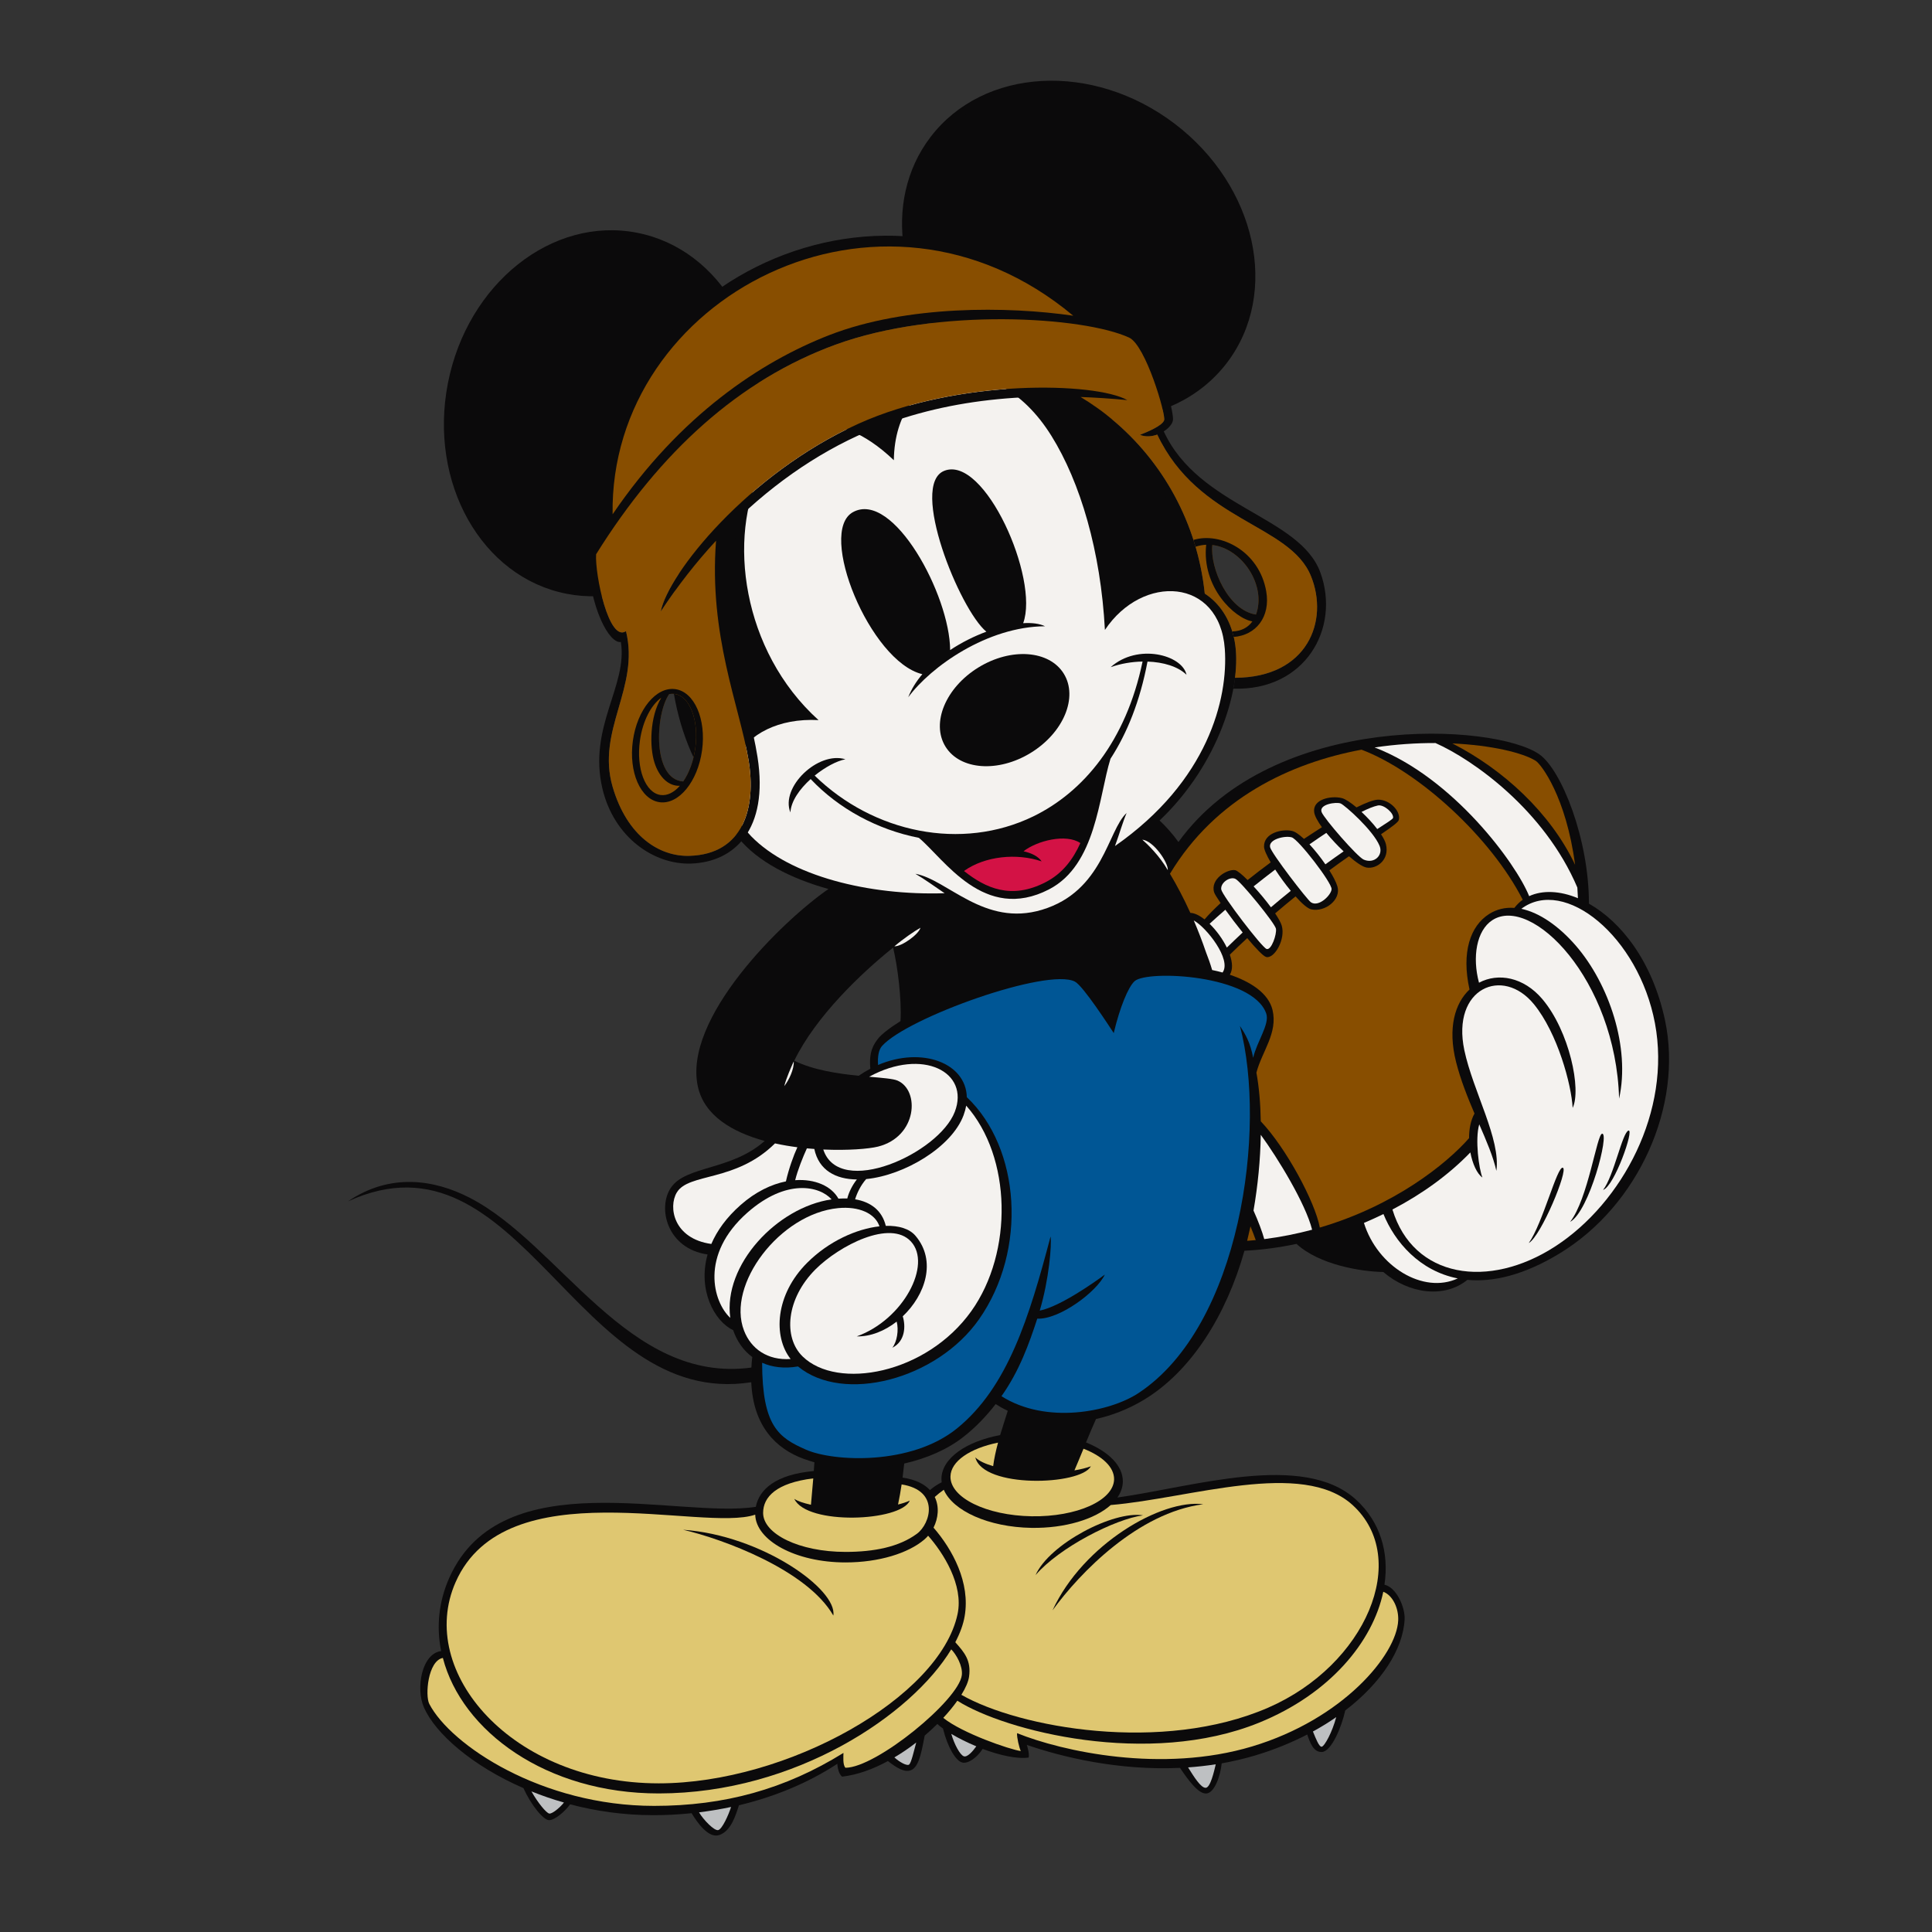 <?xml version="1.0" encoding="utf-8"?>
<!-- Generator: Adobe Illustrator 16.0.4, SVG Export Plug-In . SVG Version: 6.00 Build 0)  -->
<!DOCTYPE svg PUBLIC "-//W3C//DTD SVG 1.1//EN" "http://www.w3.org/Graphics/SVG/1.1/DTD/svg11.dtd">
<svg version="1.1" id="Layer_1" xmlns="http://www.w3.org/2000/svg" xmlns:xlink="http://www.w3.org/1999/xlink" x="0px" y="0px"
	 width="72px" height="72px" viewBox="0 0 72 72" enable-background="new 0 0 72 72" xml:space="preserve">
<rect x="0" y="0" width="72" height="72" fill="#333333" stroke="none"/>
<g>
	<g>
		<path fill="#0B0A0B" d="M42.551,31.311c0.199,0.092,0.646,0.604,0.838,0.912c0.109-0.204,0.227-0.402,0.351-0.59
			c-0.178-0.23-0.506-0.572-0.779-0.825c-0.403,0.352-0.997,0.782-1.551,1.086c-0.397,0.928-1.059,1.906-2.499,2.347
			c-1.328,0.405-2.418-0.111-3.373-0.729c-1.263,0.164-2.838,0.067-4.297-0.288c-1.958,1.406-5.415,5.039-4.884,7.162
			c0.618,2.476,6.121,2.122,6.266,2.095c1.244-0.233,1.306-1.688,0.769-1.98c-0.21-0.113-2.296,0.129-3.884-0.774
			c-0.123,0.278-0.222,0.557-0.287,0.831c-0.324-1.795,3.383-5.744,5.054-5.974c-0.185,0.12-0.429,0.293-0.709,0.508
			c0.201,0.571,0.404,1.757,0.375,2.733c1.967-1.121,5.319-1.951,6.242-1.583c0.27,0.106,0.876,0.993,1.221,1.578
			c0.131-0.578,0.377-1.313,0.639-1.542c0.403-0.353,2.002-0.297,2.683-0.202C44.118,34.184,43.434,32.764,42.551,31.311z"/>
		<g>
			<path fill="#0B0A0B" d="M62.05,38.021c-0.476-2.222-1.649-3.671-2.835-4.344c0.002-2.412-1.025-4.99-1.848-5.565
				c-1.654-1.158-9.898-1.643-13.45,3.267c-0.188-0.268-0.484-0.601-0.703-0.802c2.188-2.07,3.113-5.01,2.799-6.683
				c-0.156-0.829-0.574-1.419-1.114-1.771c-0.274-2.634-1.573-4.935-3.469-6.504c1.706-0.056,3.279-0.764,4.297-2.102
				c1.976-2.599,1.101-6.586-1.951-8.907c-3.054-2.32-7.128-2.094-9.104,0.504c-1.825,2.401-1.216,5.988,1.296,8.35
				c-1.546-0.086-3.18,0.206-4.814,0.962c-1.169,0.542-2.154,1.224-2.974,2.004c0.676-3.682-1.296-7.144-4.438-7.756
				c-3.168-0.619-6.324,1.892-7.05,5.607c-0.725,3.715,1.255,7.229,4.423,7.847c1.513,0.295,3.024-0.123,4.267-1.046
				c-0.918,3.222-0.271,6.656,1.454,8.711c0.083,0.471,0.301,0.958,0.684,1.434c0.709,0.881,1.959,1.516,3.354,1.903
				c-1.74,1.204-5.436,4.829-4.864,7.373c0.242,1.078,1.285,1.688,2.487,2.017c-1.244,1.103-2.918,0.914-3.487,1.732
				c-0.52,0.747-0.16,2.28,1.36,2.498c-0.371,1.314,0.243,2.486,0.952,2.82c0.14,0.411,0.385,0.759,0.713,1.003
				c-0.016,0.135-0.026,0.266-0.033,0.392c-4.598,0.617-7.128-4.596-10.497-6.328c-1.323-0.682-2.967-0.933-4.536,0.134
				c6.433-2.952,8.494,7.763,15.028,6.741c0.073,1.648,0.931,2.48,1.951,2.854c0.133,0.048,0.267,0.09,0.403,0.129
				c-0.007,0.104-0.016,0.214-0.023,0.326c-1.422,0.13-2.034,0.684-2.161,1.334c-2.89,0.454-9.466-1.715-11.415,2.628
				c-0.407,0.904-0.493,1.844-0.312,2.747c-0.724,0.095-0.956,1.39-0.638,2.108c0.425,0.962,1.785,2.165,3.706,3
				c0.275,0.616,0.74,1.194,0.956,1.194c0.205,0,0.579-0.308,0.783-0.591c0.95,0.252,1.988,0.403,3.079,0.405
				c0.476,0.002,0.961-0.024,1.448-0.074c0.212,0.349,0.63,0.953,1.035,0.813c0.43-0.148,0.603-0.715,0.729-1.108
				c1.28-0.306,2.539-0.806,3.667-1.546c0,0,0.015,0.36,0.18,0.479c0.57-0.066,1.154-0.281,1.706-0.581
				c0.303,0.237,0.65,0.473,0.909,0.315c0.27-0.165,0.359-0.752,0.461-1.264c0.166-0.142,0.324-0.287,0.47-0.433
				c0.061,0.056,0.132,0.112,0.211,0.17c0.183,0.729,0.483,1.204,0.714,1.265c0.213,0.059,0.553-0.174,0.764-0.506
				c0.63,0.236,1.279,0.385,1.716,0.322c0.034-0.161-0.069-0.471-0.069-0.471c1.326,0.458,3.421,0.962,5.708,0.856
				c0.322,0.476,0.691,0.984,0.992,0.954c0.3-0.031,0.516-0.668,0.562-1.122c0.418-0.075,0.839-0.172,1.259-0.298
				c0.695-0.209,1.342-0.474,1.929-0.777c0.102,0.301,0.231,0.665,0.545,0.651c0.354-0.015,0.735-0.925,0.872-1.548
				c1.35-1.034,2.158-2.284,2.212-3.401c0.021-0.434-0.298-1.184-0.751-1.285c0.178-1.197-0.156-2.341-1.056-3.166
				c-1.966-1.804-6.102-0.47-8.896-0.083c0.127-0.184,0.198-0.382,0.202-0.59c0.01-0.592-0.532-1.125-1.373-1.463
				c0.124-0.299,0.254-0.607,0.373-0.873c0.582-0.129,1.174-0.354,1.749-0.694c1.816-1.079,3.116-3.208,3.783-5.577
				c0.635-0.031,1.286-0.117,1.941-0.255c0.854,0.784,2.409,1.033,3.233,1.047c0.95,0.814,2.278,0.992,3.133,0.293
				c0.948,0.089,2.093-0.167,3.44-0.986C61.06,44.928,62.73,41.209,62.05,38.021z M33.559,38.053c-0.418,0.263-0.72,0.502-0.84,0.66
				c-0.145,0.189-0.348,0.465-0.283,1.114c-0.146,0.076-0.291,0.165-0.435,0.264c-0.773-0.078-1.693-0.213-2.402-0.562
				c0.807-1.652,2.482-3.25,3.684-4.215C33.447,35.985,33.608,37.228,33.559,38.053z M37.272,53.482
				c-1.266,0.236-2.173,0.864-2.187,1.62c0,0.047,0.004,0.092,0.01,0.14c-0.136,0.062-0.3,0.168-0.438,0.29
				c-0.207-0.223-0.535-0.396-1.021-0.466c0.026-0.198,0.047-0.38,0.062-0.524c0.84-0.191,1.608-0.526,2.193-0.983
				c0.461-0.358,0.862-0.778,1.214-1.233c0.143,0.091,0.291,0.175,0.452,0.25C37.479,52.828,37.373,53.146,37.272,53.482z"/>
			<path fill="#F4F2EF" d="M30.504,26.836c-2.866-2.588-3.394-6.839-2.116-9.339c0.868-1.701,2.667-2.492,4.923-0.346
				c0.045-3.533,3.705-4.387,5.871-0.91c1.08,1.732,1.84,4.307,1.995,7.235c1.404-2.106,4.279-1.947,4.468,0.71
				c0.131,1.849-0.626,4.926-4.093,7.343c0.174-0.474,0.295-0.911,0.434-1.231c-0.71,0.647-0.867,2.919-3.156,3.607
				c-2.154,0.648-3.518-1.127-4.718-1.342c0.348,0.203,0.708,0.465,1.091,0.725c-2.808,0.093-5.763-0.636-7.209-2.123
				C26.156,29.274,27.5,26.678,30.504,26.836z"/>
			<path fill="#F4F2EF" d="M57.975,46.439c-2.495,1.628-5.307,1.194-6.083-1.364c1.094-0.571,2.095-1.289,2.904-2.128
				c0.081,0.427,0.247,0.794,0.449,0.936c-0.128-0.319-0.282-1.415-0.118-1.982c0.272,0.625,0.521,1.204,0.638,1.733
				c0.17-1.178-0.867-2.957-1.194-4.498c-0.485-2.31,1.433-3.14,2.596-1.709c0.877,1.075,1.396,2.988,1.441,3.861
				c0.331-0.674-0.116-2.855-1.129-4.054c-0.697-0.822-1.647-0.992-2.361-0.611c-0.256-0.951-0.095-1.942,0.493-2.328
				c1.456-0.957,4.604,2.207,4.728,6.647c0.424-1.902-0.375-4.274-1.617-5.705c-0.627-0.722-1.348-1.226-2.027-1.368
				c1.607-1.211,4.372,1.026,4.981,4.268C62.289,41.408,60.461,44.817,57.975,46.439z"/>
			<path fill="#DFC771" d="M50.409,56.09c-1.88-1.717-6.063-0.248-9.015-0.002c-0.591,0.528-1.697,0.871-2.959,0.851
				c-1.595-0.027-2.922-0.632-3.263-1.42c-0.111,0.079-0.24,0.181-0.337,0.269c0.177,0.361,0.132,0.79-0.045,1.143
				c0.71,0.818,1.376,2.049,1.16,3.3c-0.051,0.303-0.171,0.631-0.349,0.97c0.333,0.375,0.598,0.675,0.513,1.284
				c-0.026,0.184-0.126,0.417-0.287,0.676c2.154,1.231,7.494,2.195,11.439,0.477C50.901,62.053,52.59,58.084,50.409,56.09z"/>
			<path fill="#DFC771" d="M16.98,58.96c1.868-4.227,9.208-1.84,11.165-2.513c0.024,0.956,1.492,1.78,3.365,1.78
				c1.245,0,2.336-0.342,2.935-0.851c0.05-0.042,0.098-0.092,0.144-0.144c0.562,0.637,1.328,1.832,1.097,2.919
				c-0.658,3.105-6.339,6.309-11.135,6.309C19.08,66.461,15.502,62.303,16.98,58.96z"/>
			<path fill="#F4F2EF" d="M56.987,33.397c-0.479-1.203-2.832-4.421-5.759-5.542c0.789-0.117,1.558-0.167,2.269-0.164
				c1.395,0.62,4.058,2.496,5.286,5.384c0.009,0.131,0.017,0.264,0.022,0.399C58.135,33.194,57.485,33.167,56.987,33.397z"/>
			<path fill="#884E00" d="M58.699,32.229c-0.916-1.939-2.69-3.562-4.575-4.524c1.465,0.067,2.618,0.347,3.104,0.646
				C57.431,28.474,58.366,29.696,58.699,32.229z"/>
			<path fill="#F4F2EF" d="M46.985,42.291c0.624,0.85,1.669,2.559,1.914,3.537c-0.562,0.15-1.157,0.271-1.784,0.35
				c-0.071-0.263-0.224-0.672-0.4-1.063C46.876,44.187,46.971,43.218,46.985,42.291z"/>
			<path fill="#F4F2EF" d="M46.311,34.751c-0.194,0.181-0.39,0.369-0.59,0.563c-0.156-0.322-0.393-0.643-0.643-0.887
				c0.174-0.161,0.371-0.337,0.587-0.524C45.854,34.167,46.085,34.47,46.311,34.751z"/>
			<path fill="#F4F2EF" d="M48.104,33.199c-0.241,0.193-0.489,0.398-0.74,0.613c-0.192-0.26-0.425-0.539-0.646-0.779
				c0.261-0.209,0.53-0.418,0.805-0.628C47.694,32.669,47.9,32.952,48.104,33.199z"/>
			<path fill="#F4F2EF" d="M50.073,31.728c-0.213,0.147-0.44,0.309-0.68,0.483c-0.179-0.262-0.389-0.524-0.593-0.745
				c0.214-0.149,0.424-0.293,0.628-0.427C49.62,31.274,49.847,31.516,50.073,31.728z"/>
			<path fill="#F4F2EF" d="M50.74,30.258c0.243-0.123,0.452-0.207,0.609-0.24c0.228-0.048,0.612,0.299,0.564,0.468
				c-0.014,0.043-0.226,0.179-0.587,0.411C51.161,30.681,50.95,30.454,50.74,30.258z"/>
			<path fill="#0B0A0B" d="M34.949,5.286c1.855-2.441,5.703-2.637,8.595-0.438c2.893,2.198,3.732,5.959,1.879,8.399
				c-1.048,1.38-2.736,2.042-4.526,1.959c-1.245-0.891-2.702-1.484-4.273-1.684C33.898,11.305,33.138,7.668,34.949,5.286z"/>
			<path fill="#0B0A0B" d="M21.163,21.685c-2.963-0.578-4.811-3.898-4.125-7.414c0.688-3.516,3.646-5.897,6.611-5.318
				c2.965,0.578,4.812,3.898,4.125,7.415c-0.043,0.216-0.096,0.428-0.155,0.636c-0.89,0.993-1.541,2.113-1.975,3.279
				C24.397,21.434,22.782,22.001,21.163,21.685z"/>
			<path fill="#0B0A0B" d="M31.329,14.624c6.564-3.04,12.541,1.854,13.314,7.355c-1.03-0.5-2.387-0.223-3.268,0.845
				c-0.297-3.202-1.057-6.41-3.064-8.064c-2.245-1.852-5.008-0.937-5.14,2.016c-1.692-1.776-3.906-1.433-4.99,0.539
				c-1.83,3.329-0.148,7.823,1.809,9.306c-1.794-0.061-3.23,1.224-3.195,2.784C24.284,25.614,24.645,17.718,31.329,14.624z"/>
			<path fill="#F4F2EF" d="M35.909,41.563c0.045-0.123,0.078-0.243,0.099-0.358c1.694,1.906,1.758,5.458,0.19,7.657
				c-1.677,2.35-4.991,2.951-6.286,1.69c-0.733-0.713-0.612-2.156,0.48-3.248c0.885-0.884,2.786-1.87,3.556-1.037
				c0.791,0.854-0.275,2.91-2.019,3.536c0.516,0.012,1.043-0.204,1.488-0.551c0.082,0.316,0.013,0.751-0.162,0.974
				c0.482-0.241,0.501-0.807,0.388-1.171c0.841-0.796,1.269-2.064,0.476-2.999c-0.224-0.266-0.625-0.385-1.108-0.372
				c-0.137-0.564-0.552-0.891-1.143-0.989c0.063-0.214,0.205-0.524,0.412-0.754C33.711,43.798,35.466,42.749,35.909,41.563z"/>
			<path fill="#F4F2EF" d="M31.246,44.67c-0.262-0.469-0.873-0.74-1.612-0.688c0.095-0.383,0.287-0.859,0.436-1.186
				c0.092,0.009,0.185,0.017,0.277,0.022c0.169,0.799,0.8,1.129,1.586,1.137c-0.158,0.198-0.296,0.461-0.357,0.709
				C31.47,44.661,31.359,44.663,31.246,44.67z"/>
			<path fill="#F4F2EF" d="M35.582,41.435c-0.599,1.555-4.303,3.225-4.901,1.404c0.914,0.041,1.693-0.023,2.038-0.108
				c1.463-0.366,1.571-2.095,0.73-2.46c-0.162-0.07-0.559-0.1-1.058-0.144C34.391,39.035,36.152,39.956,35.582,41.435z"/>
			<path fill="#F4F2EF" d="M25.222,44.441c0.446-0.742,2.194-0.378,3.66-1.83c0.276,0.061,0.556,0.108,0.834,0.144
				c-0.141,0.303-0.322,0.807-0.427,1.272c-0.542,0.108-1.127,0.385-1.684,0.875c-0.537,0.473-0.887,0.97-1.096,1.457
				C25.097,46.162,24.898,44.981,25.222,44.441z"/>
			<path fill="#F4F2EF" d="M27.854,45.19c1.459-1.284,2.696-0.987,3.136-0.493c-2.039,0.297-4.05,2.449-3.774,4.417
				C26.579,48.53,26.067,46.766,27.854,45.19z"/>
			<path fill="#F4F2EF" d="M27.728,49.589c-0.666-1.716,1.341-4.358,3.51-4.566c0.773-0.074,1.376,0.196,1.537,0.679
				c-0.85,0.092-1.889,0.554-2.69,1.354c-1.198,1.192-1.28,2.752-0.621,3.59C28.596,50.705,27.987,50.26,27.728,49.589z"/>
			<path fill="#0B0A0B" d="M33.354,54.611c-0.036,0.485-0.117,1.116-0.192,1.524c-0.831,0.144-1.915,0.118-2.691-0.012
				c0.075-0.466,0.154-1.14,0.182-1.56C31.532,54.763,32.472,54.768,33.354,54.611z"/>
			<path fill="#DFC771" d="M30.308,55.095c-0.032,0.381-0.063,0.753-0.086,0.983c-0.277-0.061-0.496-0.135-0.621-0.22
				c0.465,0.996,3.972,0.847,4.304,0.065c-0.127,0.059-0.276,0.106-0.438,0.146c0.051-0.236,0.096-0.497,0.134-0.749
				c1.427,0.227,1.081,1.46,0.571,1.838c-0.665,0.491-1.592,0.677-2.663,0.677c-1.726,0-3.07-0.67-3.07-1.453
				C28.44,55.787,28.93,55.263,30.308,55.095z"/>
			<path fill="#BEC0C2" d="M20.466,67.585c-0.109-0.026-0.412-0.385-0.661-0.825c0.385,0.155,0.79,0.296,1.212,0.415
				C20.856,67.378,20.567,67.61,20.466,67.585z"/>
			<path fill="#BEC0C2" d="M26.762,68.203c-0.144,0.029-0.543-0.377-0.712-0.663c0.397-0.048,0.797-0.115,1.195-0.2
				C27.152,67.634,26.911,68.175,26.762,68.203z"/>
			<path fill="#DFC771" d="M31.433,65.326c-2.18,1.352-4.434,1.974-7.059,1.974c-4.176,0-7.57-2.256-8.375-3.799
				c-0.162-0.311-0.055-1.606,0.505-1.715c0.706,2.725,3.851,5.055,8.05,5.05c5.104-0.005,9.434-2.943,10.896-5.37
				c0.192,0.196,0.433,0.621,0.395,0.959c-0.108,0.93-3.192,3.454-4.337,3.454C31.402,65.773,31.433,65.461,31.433,65.326z"/>
			<path fill="#BEC0C2" d="M33.873,65.764c-0.088,0.05-0.363-0.105-0.542-0.271c0.283-0.167,0.557-0.354,0.814-0.555
				C34.062,65.239,33.959,65.715,33.873,65.764z"/>
			<path fill="#BEC0C2" d="M35.924,65.453c-0.146-0.043-0.365-0.458-0.472-0.836c0.272,0.163,0.595,0.323,0.932,0.463
				C36.259,65.258,36.055,65.492,35.924,65.453z"/>
			<path fill="#BEC0C2" d="M44.937,66.626c-0.184,0.013-0.455-0.431-0.661-0.76c0.341-0.024,0.687-0.062,1.032-0.116
				C45.241,66.031,45.109,66.612,44.937,66.626z"/>
			<path fill="#BEC0C2" d="M49.25,65.096c-0.094,0-0.211-0.299-0.321-0.568c0.307-0.168,0.599-0.348,0.868-0.536
				C49.656,64.536,49.357,65.096,49.25,65.096z"/>
			<path fill="#DFC771" d="M52.107,60.388c-0.058,1.283-2.06,3.68-5.442,4.696c-3.362,1.011-7.082,0.184-8.762-0.494
				c-0.012,0.161,0.08,0.54,0.138,0.666c-0.41-0.055-2.186-0.667-2.888-1.236c0.203-0.218,0.379-0.434,0.524-0.639
				c1.795,1.137,7.13,2.487,11.241,0.82c2.642-1.071,4.244-3.021,4.633-4.881C51.909,59.456,52.127,59.944,52.107,60.388z"/>
			<path fill="#DFC771" d="M41.519,55.129c-0.015,0.79-1.39,1.406-3.074,1.378c-1.684-0.029-3.038-0.693-3.024-1.482
				c0.01-0.572,0.735-1.052,1.773-1.263c-0.079,0.295-0.146,0.596-0.182,0.877c-0.299-0.087-0.533-0.197-0.664-0.326
				c0.283,1.163,3.924,1.046,4.306,0.331c-0.178,0.065-0.386,0.116-0.613,0.153c0.079-0.181,0.202-0.478,0.338-0.808
				C41.08,54.263,41.525,54.675,41.519,55.129z"/>
			<path fill="#0B0A0B" d="M39.728,54.839c-0.815,0.086-1.797,0.027-2.511-0.145c0.111-0.42,0.412-1.364,0.684-1.978
				c0.762,0.279,1.661,0.379,2.597,0.231C40.269,53.434,39.979,54.162,39.728,54.839z"/>
			<path fill="#005695" d="M42.425,51.918c-1.069,0.704-3.438,1.173-5.103,0.114c0.664-0.938,1.025-1.943,1.334-2.889
				c0.826,0.036,2.211-0.996,2.518-1.643c-0.353,0.262-1.658,1.19-2.426,1.343c0.348-1.167,0.45-2.459,0.404-2.763
				c-0.794,3.012-1.594,5.614-3.485,7.151c-1.714,1.391-4.6,1.244-5.625,0.796c-1.033-0.451-1.633-0.881-1.64-3.241
				c0.38,0.17,0.833,0.225,1.337,0.137c1.684,1.394,5.167,0.495,6.745-1.755c1.812-2.583,1.548-6.385-0.454-8.28
				c-0.028-1.268-1.662-1.9-3.307-1.2c-0.021-0.308,0.021-0.564,0.147-0.707c0.951-1.061,6.164-2.925,7.188-2.4
				c0.308,0.157,1.303,1.7,1.448,1.919c0.228-0.966,0.546-1.731,0.78-1.937c0.479-0.423,4.398-0.24,4.903,1.208
				c0.138,0.395-0.353,1.051-0.487,1.651c-0.107-0.573-0.285-0.871-0.493-1.19C47.216,42.062,46.243,49.403,42.425,51.918z"/>
			<path fill="#884E00" d="M46.602,45.702c0.08,0.195,0.147,0.375,0.196,0.513c-0.105,0.011-0.214,0.02-0.32,0.026
				C46.522,46.062,46.563,45.884,46.602,45.702z"/>
			<path fill="#0B0A0B" d="M50.518,45.699c0.128,0.523,0.368,0.976,0.678,1.344c-0.814-0.109-1.925-0.406-2.471-0.779
				C49.328,46.118,49.93,45.928,50.518,45.699z"/>
			<path fill="#F4F2EF" d="M50.83,45.575c0.245-0.104,0.487-0.213,0.727-0.331c0.422,1.038,1.345,2.12,2.77,2.399
				C53.041,48.241,51.334,47.198,50.83,45.575z"/>
			<path fill="#0B0A0B" d="M58.244,43.518c-0.212-0.076-0.75,2.076-1.271,2.807C57.437,46.056,58.455,43.595,58.244,43.518z"/>
			<path fill="#0B0A0B" d="M59.705,42.25c-0.195,0.024-0.523,2.438-1.192,3.286C59.225,45.152,59.993,42.211,59.705,42.25z"/>
			<path fill="#0B0A0B" d="M60.687,42.134c-0.231,0.077-0.541,1.691-0.945,2.211C60.166,44.21,60.915,42.058,60.687,42.134z"/>
			<path fill="#0B0A0B" d="M39.224,60.013c1.029-1.413,3.19-3.64,5.618-3.955C43.297,55.858,40.37,57.537,39.224,60.013z"/>
			<path fill="#0B0A0B" d="M38.592,58.7c0.881-1.031,2.976-2.095,4.006-2.227C41.501,56.29,39.107,57.537,38.592,58.7z"/>
			<path fill="#0B0A0B" d="M31.056,60.207c0.157-0.976-2.674-2.993-5.599-3.197C26.93,57.35,30.08,58.507,31.056,60.207z"/>
			<path fill="#0B0A0B" d="M34.244,31.224c0.941,0.78,2.429,3.172,4.852,1.919c1.758-0.91,1.85-3.461,2.288-4.865
				c0.62-0.954,1.102-2.15,1.38-3.623c0.594,0.02,1.138,0.183,1.454,0.492c-0.158-0.744-1.819-1.183-2.827-0.284
				c0.374-0.132,0.788-0.203,1.189-0.209c-0.617,2.97-2.204,4.862-4.074,5.771c-2.671,1.296-5.953,0.618-8.146-1.521
				c0.388-0.314,0.823-0.548,1.146-0.608c-1.014-0.314-2.433,1.036-2.05,1.981c0.023-0.422,0.347-0.876,0.755-1.244
				C31.26,30.143,32.7,30.92,34.244,31.224z"/>
			<path fill="#D31245" d="M38.968,32.876c-1.283,0.665-2.242,0.22-3.043-0.417c0.782-0.558,1.966-0.674,2.894-0.358
				c-0.125-0.184-0.371-0.309-0.675-0.376c0.501-0.394,1.587-0.668,2.118-0.306C39.992,32.02,39.602,32.549,38.968,32.876z"/>
			<path fill="#0B0A0B" d="M38.711,30.685c0.854-0.416,1.644-1.039,2.309-1.895c-0.221,0.725-0.355,1.623-0.672,2.421
				c-0.46-0.341-1.754-0.368-2.444,0.476c-0.743-0.085-1.701,0.128-2.15,0.632c-0.42-0.356-0.796-0.747-1.158-1.033
				C35.968,31.491,37.404,31.323,38.711,30.685z"/>
			<path fill="#0B0A0B" d="M34.373,25.125c-0.225,0.266-0.408,0.555-0.526,0.86c0.845-1.144,2.95-2.635,5.099-2.646
				c-0.202-0.099-0.484-0.135-0.815-0.115c0.61-1.658-1.439-6.276-2.941-5.678c-1.314,0.522,0.575,5.18,1.569,5.995
				c-0.456,0.169-0.922,0.401-1.35,0.685c-0.011-2.048-2.122-5.956-3.618-5.142C30.443,19.815,32.425,24.659,34.373,25.125z"/>
			<path fill="#0B0A0B" d="M35.247,17.707c1.256-0.532,3.267,4.092,2.701,5.533c-0.299,0.035-0.629,0.111-0.97,0.223
				C36.239,22.999,34.146,18.174,35.247,17.707z"/>
			<path fill="#0B0A0B" d="M31.869,19.234c1.193-0.689,3.337,3.14,3.365,5.111c-0.271,0.195-0.524,0.41-0.743,0.646
				C32.949,24.739,30.673,19.925,31.869,19.234z"/>
			<path fill="#F4F2EF" d="M45.512,33.147c0.031,0.219,1.511,2.158,1.689,2.218c0.181,0.061,0.386-0.552,0.35-0.755
				c-0.038-0.205-1.308-1.763-1.512-1.858C45.836,32.655,45.476,32.895,45.512,33.147z"/>
			<path fill="#F4F2EF" d="M47.334,31.576c0.057,0.236,1.379,1.954,1.522,2.051c0.29,0.193,0.756-0.272,0.768-0.491
				c0.012-0.24-1.234-1.858-1.486-1.931C47.886,31.133,47.262,31.277,47.334,31.576z"/>
			<path fill="#F4F2EF" d="M49.251,30.26c0.084,0.239,1.334,1.676,1.572,1.776c0.391,0.166,0.736-0.162,0.588-0.518
				c-0.236-0.573-1.289-1.507-1.447-1.574S49.149,29.967,49.251,30.26z"/>
			
				<ellipse transform="matrix(-0.852 0.524 -0.524 -0.852 83.207 29.377)" fill="#0B0A0B" cx="37.45" cy="26.451" rx="2.589" ry="1.866"/>
			
				<ellipse transform="matrix(-0.852 0.524 -0.524 -0.852 83.181 29.338)" fill="#0B0A0B" cx="37.44" cy="26.435" rx="2.359" ry="1.637"/>
			<path fill="#F4F2EF" d="M29.581,39.555c-0.079,0.173-0.281,0.619-0.354,0.924C29.407,40.246,29.595,39.844,29.581,39.555z"/>
			<path fill="#F4F2EF" d="M33.331,35.267c0.331-0.281,0.771-0.584,0.972-0.692C34.238,34.82,33.611,35.274,33.331,35.267z"/>
		</g>
		<path fill="#884E00" d="M50.74,27.938c-2.646,0.493-5.445,1.808-7.139,4.625c0.257,0.429,0.518,0.924,0.76,1.457
			c0.158,0.005,0.343,0.097,0.529,0.243c0.158-0.184,0.361-0.389,0.599-0.609c-0.133-0.193-0.223-0.34-0.241-0.398
			c-0.156-0.504,0.503-0.876,0.779-0.828c0.083,0.015,0.259,0.16,0.468,0.369c0.274-0.219,0.564-0.44,0.861-0.659
			c-0.149-0.257-0.248-0.473-0.249-0.584c-0.014-0.517,0.683-0.672,1.043-0.588c0.118,0.026,0.273,0.139,0.446,0.297
			c0.229-0.151,0.452-0.298,0.668-0.435c-0.158-0.221-0.269-0.419-0.288-0.558c-0.068-0.483,0.624-0.629,1.032-0.527
			c0.128,0.032,0.327,0.164,0.545,0.347c0.355-0.177,0.636-0.283,0.796-0.288c0.443-0.011,0.864,0.433,0.78,0.756
			c-0.022,0.087-0.263,0.26-0.662,0.533c0.092,0.138,0.156,0.264,0.182,0.367c0.146,0.59-0.35,0.938-0.719,0.873
			c-0.145-0.023-0.39-0.19-0.657-0.421c-0.229,0.159-0.473,0.335-0.732,0.526c0.142,0.224,0.25,0.433,0.298,0.59
			c0.155,0.497-0.454,0.976-0.97,0.864c-0.136-0.029-0.353-0.22-0.588-0.484c-0.246,0.199-0.499,0.41-0.76,0.633
			c0.12,0.18,0.21,0.34,0.244,0.45c0.155,0.518-0.276,1.248-0.575,1.176c-0.11-0.026-0.393-0.325-0.709-0.704
			c-0.214,0.197-0.431,0.403-0.649,0.617c0.101,0.291,0.117,0.562,0,0.748c0.782,0.263,1.441,0.691,1.591,1.311
			c0.205,0.861-0.39,1.539-0.6,2.337c0.101,0.554,0.152,1.169,0.162,1.814c0.938,0.983,2.026,3.005,2.201,3.96
			c2.777-0.814,4.715-2.368,5.562-3.332c0-0.334,0.059-0.662,0.203-0.918c-0.257-0.602-0.515-1.242-0.687-1.92
			c-0.321-1.273-0.04-2.195,0.501-2.702c-0.309-1.391,0.031-2.37,0.729-2.812c0.29-0.184,0.608-0.253,0.942-0.229
			c0.092-0.117,0.195-0.221,0.312-0.304C55.572,31.22,52.876,28.743,50.74,27.938z"/>
		<path fill="#F4F2EF" d="M44.488,34.302c0.163,0.379,0.315,0.772,0.451,1.172c0.089,0.228,0.17,0.454,0.234,0.676
			c0.13,0.026,0.26,0.058,0.388,0.093C45.912,35.762,44.955,34.555,44.488,34.302z"/>
		<path fill="#F4F2EF" d="M42.571,31.292c0.19,0.167,0.639,0.597,0.949,1.136C43.542,32.144,42.986,31.332,42.571,31.292z"/>
	</g>
	<g>
		<path fill="#0B0A0B" d="M49.209,21.343c-0.765-2.113-4.526-2.424-5.839-5.267c0.197-0.125,0.335-0.294,0.345-0.439
			c0.024-0.316-0.561-2.81-1.515-3.315c-0.325-0.171-0.964-0.349-1.8-0.492c-7.057-6.879-18.662-1.162-17.842,7.747
			c-0.229,0.353-0.455,0.721-0.674,1.105c0.095,2.011,0.829,3.314,1.254,3.243c0.261,1.634-1.231,3.173-0.686,5.47
			c0.428,1.803,1.908,2.83,3.291,2.788c1.628-0.051,2.911-1.268,2.487-3.973c-0.326-2.079-1.423-4.801-1.264-8.354
			c1.622-1.681,3.444-2.957,5.336-3.768c2.881-1.234,6.109-1.521,9.711-1.175c-1.189-0.669-6.304-0.803-10.024,0.882
			c-4.127,1.867-7.091,5.591-7.365,6.996c0.633-0.962,1.325-1.843,2.061-2.639c-0.274,3.524,0.864,6.14,1.207,8.151
			c0.307,1.796-0.186,3.531-2.195,3.593c-1.113,0.035-2.326-0.722-2.866-2.572c-0.616-2.107,1.017-3.693,0.498-5.801
			c-0.639,0.427-1.161-2.107-1.114-2.865c2.392-3.835,5.35-6.507,8.926-7.813c3.807-1.39,9.239-1.046,10.939-0.261
			c0.615,0.284,1.374,2.865,1.304,3.079c-0.071,0.213-0.664,0.45-0.9,0.544c0.205,0.084,0.438,0.064,0.644-0.01
			c1.54,3.253,4.931,3.323,5.725,5.267c0.685,1.67-0.117,3.786-2.827,3.798c-0.016,0.131-0.038,0.266-0.062,0.402
			C48.634,25.75,49.96,23.422,49.209,21.343z"/>
		<g>
			<path fill="#F4F2EF" d="M40.269,14.796c-0.191-0.007-0.381-0.012-0.57-0.015C39.888,14.785,40.077,14.789,40.269,14.796z"/>
			<polygon fill="#F4F2EF" points="40.269,14.796 40.272,14.796 40.272,14.796 			"/>
			<path fill="#884E00" d="M48.853,21.462c-0.794-1.944-4.185-2.014-5.725-5.267c-0.206,0.074-0.438,0.095-0.644,0.01
				c0.236-0.094,0.829-0.331,0.9-0.544c0.07-0.214-0.688-2.795-1.304-3.079c-1.7-0.785-7.132-1.129-10.939,0.261
				c-3.577,1.306-6.535,3.978-8.926,7.813c-0.047,0.758,0.475,3.292,1.114,2.865c0.52,2.108-1.114,3.694-0.498,5.801
				c0.54,1.851,1.753,2.607,2.866,2.572c2.01-0.062,2.502-1.797,2.195-3.593c-0.342-2.012-1.48-4.627-1.207-8.151
				c-0.735,0.795-1.427,1.676-2.061,2.639c0.273-1.404,3.238-5.128,7.365-6.996c3.72-1.685,8.834-1.551,10.024-0.882
				c-0.591-0.057-1.172-0.095-1.742-0.116c0.213,0.128,0.422,0.265,0.624,0.41c0.267,0.189,0.361,0.271,0.533,0.411
				c1.896,1.57,3.194,3.871,3.469,6.504c0.54,0.352,0.958,0.943,1.114,1.771c0.074,0.396,0.076,0.861,0.013,1.367
				C48.735,25.248,49.537,23.132,48.853,21.462z M24.935,25.871c0.068-0.015,0.136-0.018,0.206-0.009
				c0.568,0.079,0.914,0.985,0.77,2.025c-0.069,0.492-0.235,0.924-0.45,1.236C24.307,29.045,24.413,26.63,24.935,25.871z
				 M46.807,22.903c-1.034-0.156-1.718-1.731-1.627-2.592C46.281,20.438,47.207,21.811,46.807,22.903z"/>
		</g>
		<path fill="#0B0A0B" d="M47.188,22.034c-0.263-1.501-1.707-2.219-2.712-1.912c0.026,0.084,0.053,0.169,0.077,0.253
			c0.127-0.041,0.26-0.068,0.398-0.074c-0.172,1.581,1.059,2.748,1.722,2.857c-0.162,0.225-0.414,0.367-0.752,0.374
			c0.021,0.067,0.039,0.135,0.055,0.205C46.804,23.675,47.356,22.992,47.188,22.034z M46.807,22.903
			c-1.034-0.156-1.718-1.731-1.627-2.592C46.281,20.438,47.207,21.811,46.807,22.903z"/>
		<path fill="#884E00" d="M30.906,12.488c-2.539,0.987-5.56,2.977-8.076,6.679c-0.126-8.076,9.972-13.417,17.166-7.401
			C37.564,11.411,33.789,11.368,30.906,12.488z"/>
		<path fill="#0B0A0B" d="M25.166,25.682c-0.712-0.099-1.421,0.764-1.581,1.927c-0.162,1.164,0.285,2.188,0.996,2.287
			c0.712,0.098,1.421-0.766,1.582-1.929C26.325,26.803,25.878,25.781,25.166,25.682z M25.911,27.887
			c-0.069,0.492-0.235,0.924-0.45,1.236c-1.153-0.078-1.047-2.493-0.525-3.253c0.068-0.015,0.136-0.018,0.206-0.009
			C25.709,25.941,26.055,26.847,25.911,27.887z"/>
		<path fill="#884E00" d="M24.393,28.429c-0.194-0.597-0.177-1.725,0.251-2.426c-0.377,0.265-0.694,0.866-0.796,1.598
			c-0.144,1.04,0.2,1.947,0.77,2.026c0.251,0.034,0.503-0.097,0.719-0.343C24.926,29.305,24.568,28.973,24.393,28.429z"/>
		<g>
			<path fill="#F4F2EF" d="M38.387,14.796c-0.119,0.005-0.242,0.012-0.36,0.019C38.145,14.808,38.268,14.801,38.387,14.796z"/>
			<path fill="#F4F2EF" d="M39.004,14.781c-0.143,0.001-0.284,0.005-0.426,0.009C38.72,14.786,38.861,14.783,39.004,14.781z"/>
			<path fill="#F4F2EF" d="M39.135,14.78c0.166-0.001,0.33-0.001,0.498,0.001C39.465,14.779,39.301,14.779,39.135,14.78z"/>
		</g>
	</g>
</g>
</svg>
